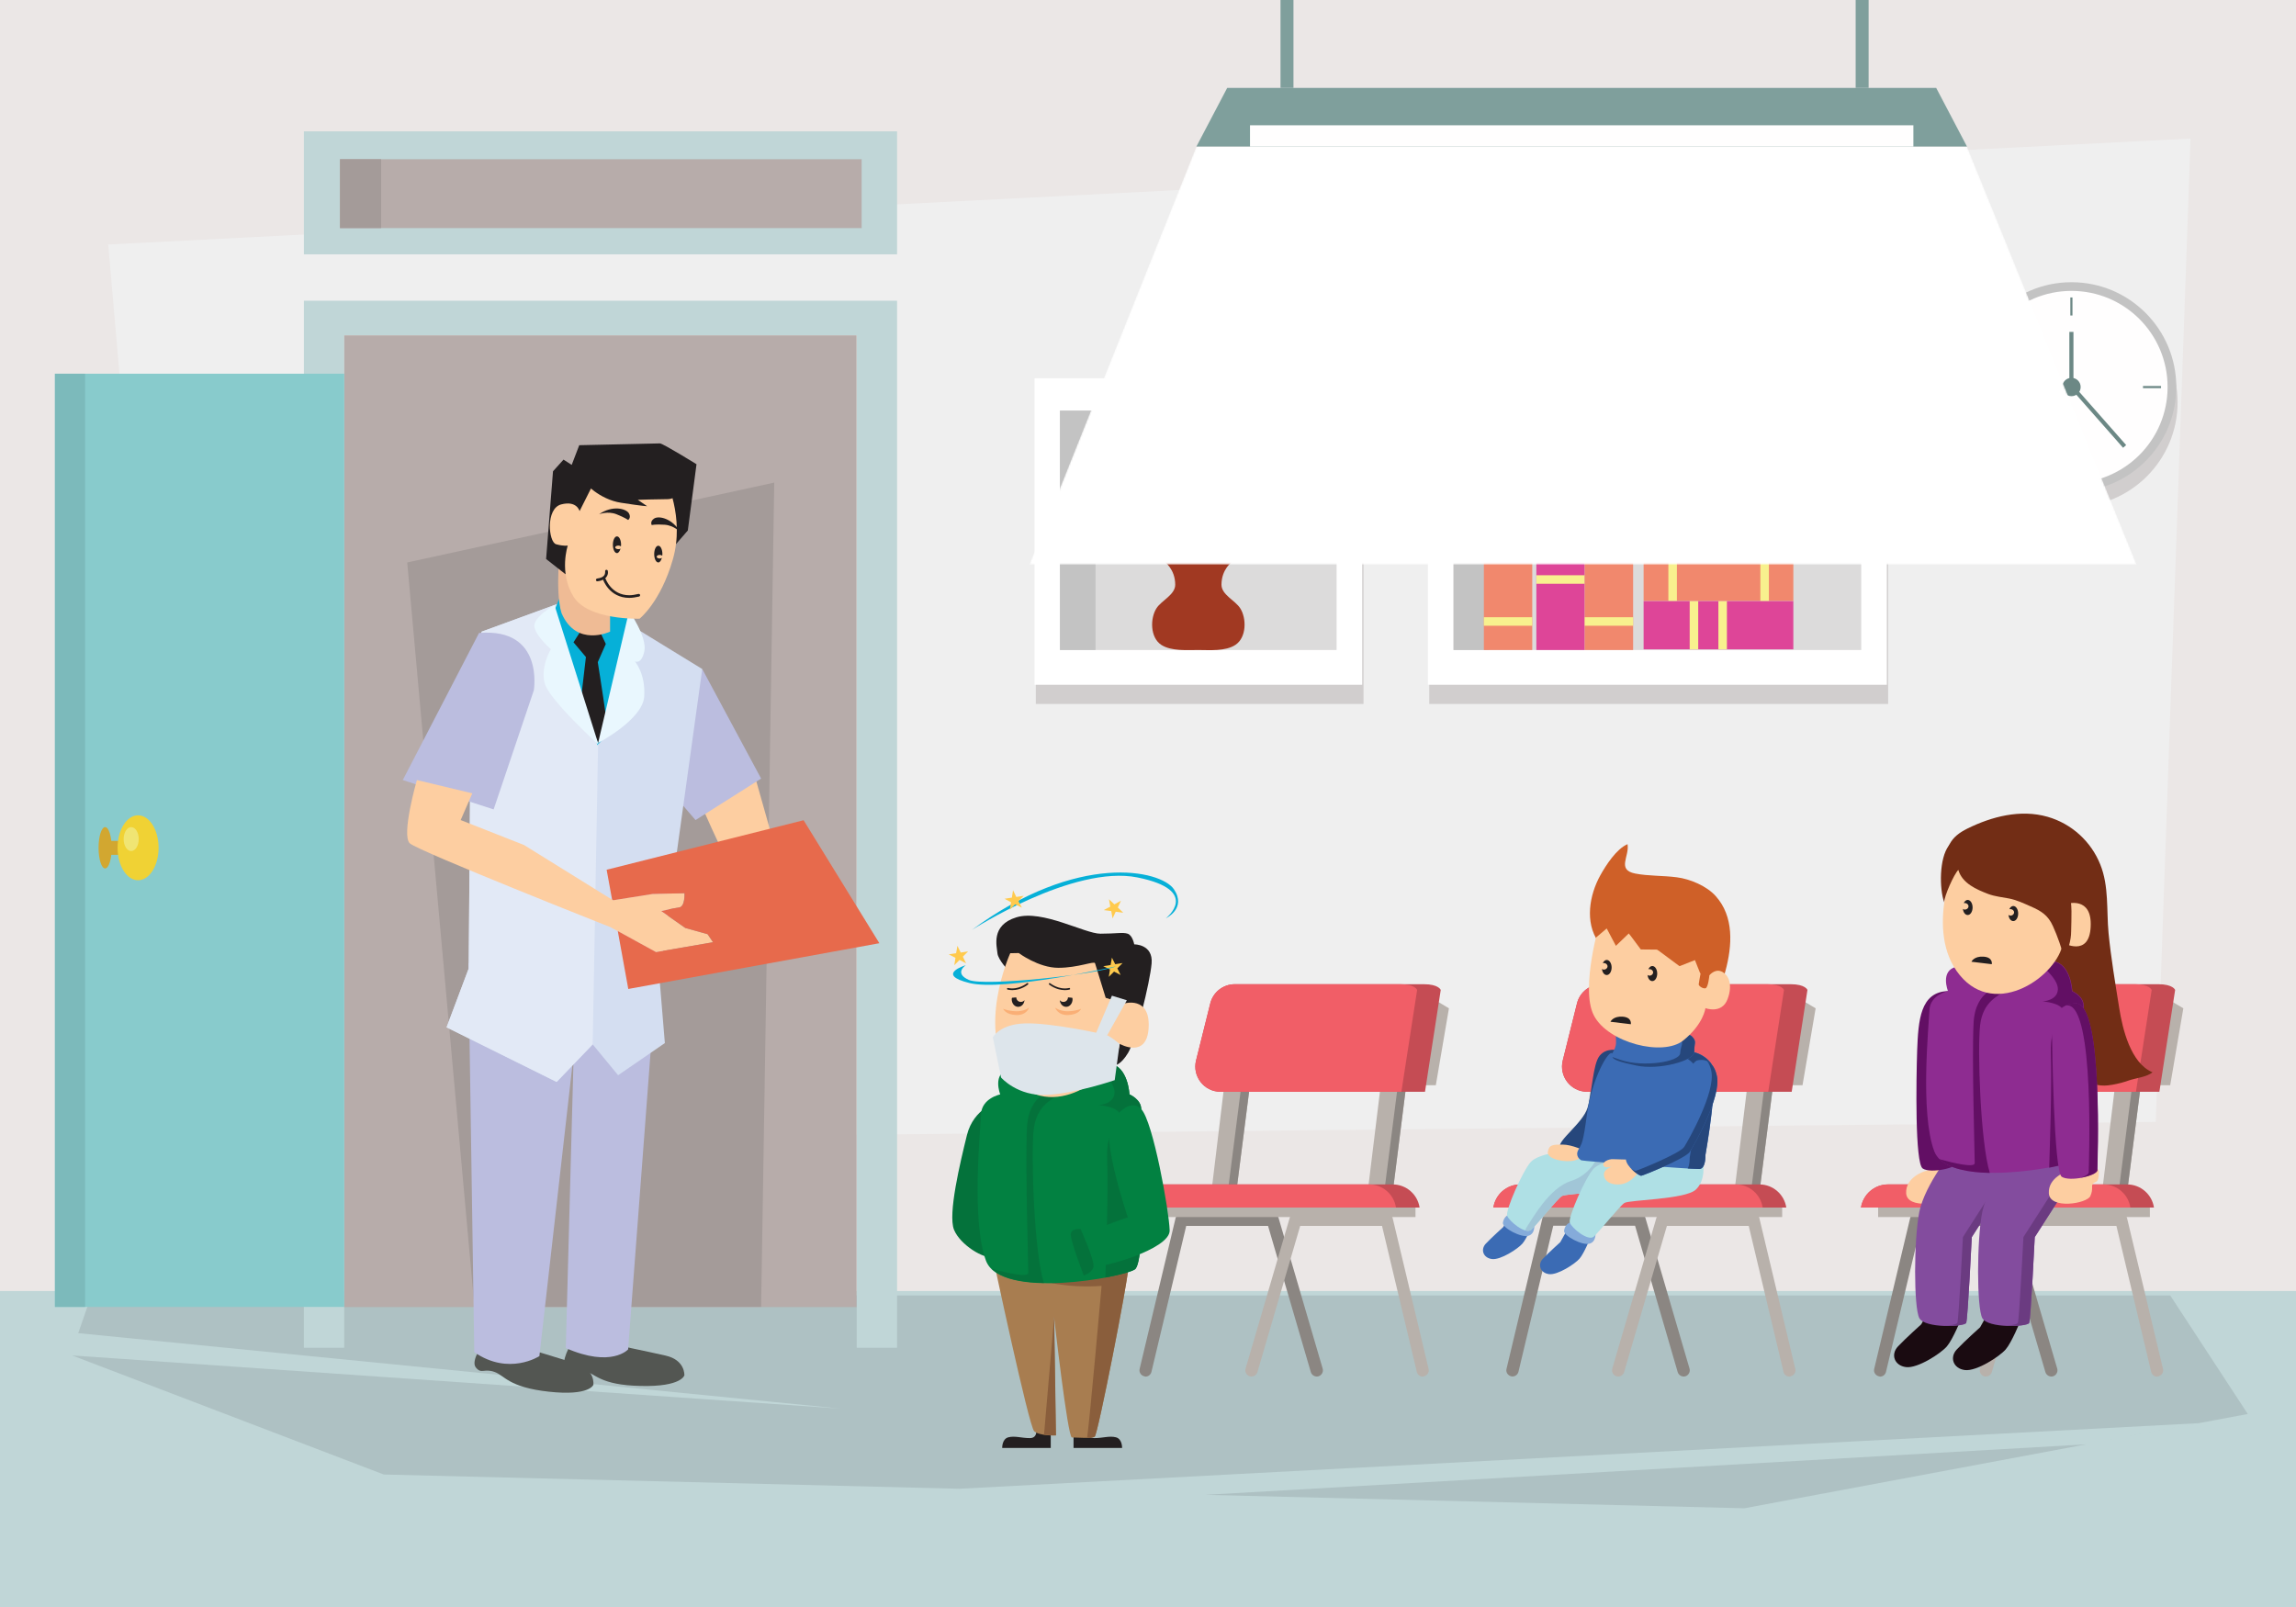 <?xml version="1.0" encoding="utf-8"?>
<!-- Generator: Adobe Illustrator 18.0.0, SVG Export Plug-In . SVG Version: 6.00 Build 0)  -->
<!DOCTYPE svg PUBLIC "-//W3C//DTD SVG 1.1//EN" "http://www.w3.org/Graphics/SVG/1.1/DTD/svg11.dtd">
<svg version="1.1" id="Layer_1" xmlns:x="http://ns.adobe.com/Extensibility/1.0/" xmlns:i="http://ns.adobe.com/AdobeIllustrator/10.0/" xmlns:graph="http://ns.adobe.com/Graphs/1.0/"
	 xmlns="http://www.w3.org/2000/svg" xmlns:xlink="http://www.w3.org/1999/xlink" xmlns:a="http://ns.adobe.com/AdobeSVGViewerExtensions/3.0/"
	 x="0px" y="0px" viewBox="0 0 1400 980" enable-background="new 0 0 1400 980" xml:space="preserve">
<g>
	<g>
		<g>
			<g>
				<rect fill="#EBE7E6" width="1400" height="980"/>
			</g>
		</g>
	</g>
	<polygon fill="#EFEFEF" points="113.5,696 66,149.1 1335.7,84.5 1314.5,684.2 	"/>
	<g>
		<rect y="787.3" fill="#C0D6D7" width="1400" height="192.7"/>
	</g>
	<g>
		<g>
			<g>
				<g>
					<polygon fill="#AEC1C3" points="1282.4,878.8 1272.1,880.8 1272.1,880.8 					"/>
				</g>
				<g>
					<polygon fill="#AEC1C3" points="1063.6,919.8 1272.1,880.8 735,911.6 					"/>
				</g>
				<g>
					<polygon fill="#AEC1C3" points="1323.3,790 55.7,790 47.7,813 512.4,859 44,826.6 234,899.2 234,899.2 585,907.9 1340.6,867.9 
						1282.4,878.8 1370.6,862.3 					"/>
				</g>
			</g>
		</g>
	</g>
	<g>
		<g>
			<g>
				<rect x="631.6" y="242.4" fill="#D1CECE" width="199.8" height="186.9"/>
			</g>
			<g>
				<rect x="871.5" y="242.4" fill="#D1CECE" width="279.8" height="186.9"/>
			</g>
			<g>
				<circle fill="#D1CECE" cx="1263.9" cy="245.3" r="63.9"/>
			</g>
		</g>
	</g>
	<g>
		<polygon fill="#C0D6D7" points="185.3,183.4 185.3,821.9 209.9,821.9 209.9,204.5 522.4,204.5 522.4,821.9 547,821.9 547,183.4 		
			"/>
		<rect x="209.9" y="204.5" fill="#B7ACAA" width="312.4" height="592.6"/>
		<g>
			<rect x="33.5" y="227.9" fill="#88CBCC" width="176.4" height="569.1"/>
			<rect x="33.5" y="227.9" fill="#7CBABB" width="18.4" height="569.1"/>
			<g>
				<ellipse fill="#D2A730" cx="64.1" cy="517" rx="4" ry="12.6"/>
				<rect x="64.1" y="512.8" fill="#D2A730" width="20.1" height="8.5"/>
				<g>
					<ellipse fill="#F0D234" cx="84.2" cy="517" rx="12.5" ry="19.8"/>
					<ellipse fill="#F0E573" cx="80" cy="511.7" rx="4.6" ry="7.3"/>
				</g>
			</g>
		</g>
		<polygon fill="#A49B99" points="289.3,797 248.3,343 472.1,294.3 464.1,797 		"/>
	</g>
	<g>
		<g>
			<g>
				<path fill="#FDCEA1" d="M460.7,474.8l20.3,71.8c0,0-9.3,12.2-16.1,13.1c-6.8,0.9-35.5-64.7-35.5-64.7S448,472.4,460.7,474.8z"/>
			</g>
			<g>
				<polygon fill="#BBBDDF" points="428.2,408 464.1,474.8 424.1,500.1 403,475.6 				"/>
			</g>
			<g>
				<path fill="#535652" d="M375.5,820.2c0,0,18.5,3.8,30.4,6.5c12,2.7,11.4,12,11.4,12s-1.6,7.1-26.6,6.5
					c-25-0.5-27.7-7.6-34.2-9.2s-7.6,2.2-11.4-1.6c-3.8-3.8,3.3-15.2,3.3-15.2L375.5,820.2z"/>
			</g>
			<g>
				<path fill="#535652" d="M321.7,822.5c0,0,18.1,5.4,29.8,9.1c11.7,3.7,10.3,12.9,10.3,12.9s-2.2,6.9-27.1,4.2
					c-24.9-2.7-27-10-33.3-12.1c-6.4-2.2-7.8,1.5-11.2-2.6c-3.5-4.1,4.6-14.9,4.6-14.9L321.7,822.5z"/>
			</g>
			<g>
				<path fill="#BBBDDF" d="M400.5,591.4L383,822.9c0,0-10.1,11.4-38-0.8l4.8-179.3L328.9,827c0,0-18.6,12.2-39.7-2.4l-3.6-237.2
					L400.5,591.4z"/>
			</g>
			<g>
				<g>
					<polygon fill="#D4DEF1" points="363,368 428.2,408 402.1,596.2 405.4,636.1 376.9,655.7 361.4,636.9 339.4,659.8 272.3,626.5 
						285.8,590.6 287.2,411.2 293.7,385.2 345.1,366.4 					"/>
				</g>
				<polygon fill="#E2E9F6" points="360.8,367.8 345.1,366.4 293.7,385.2 287.2,411.2 285.8,590.6 272.3,626.5 339.4,659.8 
					361.4,636.9 364.7,453.1 				"/>
			</g>
			<g>
				<path fill="#BBBDDF" d="M292.1,386l-46.5,89.7l55.4,17.9l24.5-72.6C325.5,421,332,382.7,292.1,386z"/>
			</g>
			<polygon fill="#06B0D8" points="337.8,372.9 343.7,358.4 373.7,358.2 384.7,378.4 368.9,449.4 364.3,454.4 			"/>
			<path fill="#231F20" d="M363.9,400l-0.2-3.8l-6.1,1.6l-3.3,28.3l1,6.1l9.4,21l1.9-3.1l2.9-13.2C367.6,423.1,363.9,400,363.9,400z
				"/>
			<path fill="#E9F7FE" d="M338.1,369l26.9,85.2c0,0-29.8-27.1-32.8-37.3c-2.9-10.2,3.7-21,3.7-21s-8.6-7.4-10-13.3
				C324.4,376.7,338.1,369,338.1,369z"/>
			<path fill="#E9F7FE" d="M364.7,453.1l18.9-80.5c0,0,11.1,15.9,9.3,24.5c-1.8,8.5-5.8,6.2-5.8,6.2s6.7,7.6,5.7,21.6
				C391.8,438.9,364.7,453.1,364.7,453.1z"/>
			<polygon fill="#231F20" points="356.8,380.5 349.7,391.7 358.8,402.5 364.5,403.8 369.4,392.7 363.5,380.3 			"/>
			<g>
				<g>
					<path fill="#EFBB95" d="M349.8,330.5l22.2,35.1v19.6c0,0-20.6,9.8-29.6-11.3c-4.3-13.6-0.5-44.2-0.5-44.2L349.8,330.5z"/>
				</g>
			</g>
			<g>
				<path fill="#231F20" d="M344.7,350.1l-11.7-9.2l4.2-53.5l6.4-7.1l5,3.2l4.6-12c0,0,47.4-1.1,49.2-1.1c1.8,0,22.3,12.7,22.3,12.7
					l-5.3,40.4L407.7,337L344.7,350.1z"/>
			</g>
			<g>
				<g>
					<path fill="#FDCEA1" d="M405.7,291.6l-34.2-3.5l-9.7,6.9l-8.4,16.7c0,0-1.6-6.6-11.2-4.1c-9.6,2.5-7.8,23-3.1,24.3
						c4.7,1.3,7.1,0.8,7.1,0.8s-5.5,16.4,3.4,31c8.9,14.7,40.4,13.6,40.4,13.6s12.7-10,20.2-35.9
						C417.8,315.4,405.7,291.6,405.7,291.6z"/>
				</g>
			</g>
			<g>
				<g>
					<path fill="#231F20" d="M389.7,363.8c0.4-0.1,0.7-0.6,0.6-1l0,0c-0.1-0.4-0.5-0.7-1-0.6l0,0c-2.1,0.5-3.9,0.8-5.6,0.8l0,0
						c-11,0-14.4-10.1-14.5-10.1l0,0c-0.1-0.4-0.6-0.7-1-0.5l0,0c-0.4,0.1-0.7,0.6-0.5,1l0,0c0,0.1,3.8,11.2,16,11.2l0,0
						C385.5,364.6,387.5,364.3,389.7,363.8L389.7,363.8z"/>
				</g>
			</g>
			<g>
				<g>
					<path fill="#231F20" d="M364.3,354.5c5.4-0.6,6.5-3.9,6.4-5.5l0,0c0-0.5-0.1-0.8-0.1-0.9l0,0h0c-0.1-0.4-0.5-0.7-1-0.6l0,0
						c-0.4,0.1-0.7,0.5-0.6,1l0,0c0,0,0,0.2,0,0.5l0,0c-0.1,1-0.2,3.2-4.9,3.8l0,0c-0.4,0.1-0.8,0.5-0.7,0.9l0,0
						C363.4,354.2,363.8,354.5,364.3,354.5L364.3,354.5C364.2,354.5,364.3,354.5,364.3,354.5L364.3,354.5z"/>
				</g>
			</g>
		</g>
		<g>
			<path fill="#FDCEA1" d="M288,483.8l-7.1,16.3l38.6,15.2l54.3,33.7l23.9-3.8l19.6-0.5c0,0,0.5,8.2-3.3,8.7
				c-3.8,0.5-10.9,2.2-10.9,2.2l14.7,10.3l13.6,3.8l3.3,4.9l-34.8,6l-27.7-15.2c0,0-116.8-46.2-122.3-51.1
				c-5.4-4.9,4.3-38.6,4.3-38.6L288,483.8z"/>
		</g>
		<g>
			<path fill="#231F20" d="M356.4,294.2c0,0,8.8,10.3,22.3,12.4c13.5,2.1,15.9,2.1,15.9,2.1l-5.7-3.9c0,0,12.4-0.4,18.1-0.4
				c5.7,0,7.8-5.3,7.8-5.3l-19.5-18.4c0,0-20.9-1.4-26.2-0.4C363.8,281.4,356.4,294.2,356.4,294.2z"/>
		</g>
		<g>
			<path fill="#231F20" d="M365.3,313.6c0,0,5.3-2.1,10.6,0c5.3,2.1,7.1,3.5,7.1,3.5s2.1-1.4,0.4-4.2
				C381.5,310.1,373.4,308,365.3,313.6z"/>
		</g>
		<g>
			<path fill="#231F20" d="M414.9,324.6c0,0-3.9-4.2-9.6-4.6c-5.7-0.4-7.9,0.2-7.9,0.2s-1.3-2.2,1.5-4
				C401.7,314.4,409.9,316,414.9,324.6z"/>
		</g>
		<g>
			<path fill="#231F20" d="M402.3,340.6c-1.1,0-1.9-0.5-1.9-1.1c0-0.6,0.9-1.1,1.9-1.1c0.6,0,1.1,0.2,1.5,0.5c0-0.3,0.1-0.6,0.1-1
				c0-2.8-1.1-5.1-2.5-5.1s-2.5,2.3-2.5,5.1c0,2.8,1.1,5.1,2.5,5.1c0.9,0,1.7-1.1,2.2-2.8C403.2,340.4,402.7,340.6,402.3,340.6z"/>
		</g>
		<g>
			<path fill="#231F20" d="M377.1,334.9c-1.1,0-2-0.5-2-1.1c0-0.6,0.9-1.1,2-1.1c0.6,0,1.1,0.2,1.5,0.5c0-0.3,0.1-0.6,0.1-1
				c0-2.8-1.1-5.1-2.5-5.1c-1.4,0-2.5,2.3-2.5,5.1c0,2.8,1.1,5.1,2.5,5.1c0.9,0,1.7-1.1,2.2-2.8
				C378.1,334.8,377.6,334.9,377.1,334.9z"/>
		</g>
		<path fill="#E76A4C" d="M490,500.2l-120.1,30.2l3.3,18.1l0.7,0.5l23.9-3.8l19.6-0.5c0,0,0.5,8.2-3.3,8.7
			c-3.8,0.5-10.9,2.2-10.9,2.2l14.7,10.3l13.6,3.8l3.3,4.9l-34.8,6l-23.3-12.8l6.4,35.3l153.1-27.9L490,500.2z"/>
	</g>
	<g>
		<polygon fill="#B8B1AB" points="858.1,656.7 849.5,724.9 834.2,724.9 842.7,655.3 		"/>
		<polygon fill="#8B8682" points="842.6,655.8 842.7,655.3 858.1,656.7 849.5,724.9 844.3,724.9 853,656.7 		"/>
		<polygon fill="#B8B1AB" points="762.8,656.7 754.1,724.9 738.9,724.9 747.3,655.3 		"/>
		<polygon fill="#8B8682" points="747.2,655.8 747.3,655.3 762.8,656.7 754.1,724.9 748.9,724.9 757.6,656.7 		"/>
		<g>
			<path fill="#8B8682" d="M697.7,839.3c-2-0.5-3.3-2.5-2.8-4.5l0,0l21.9-91.9c0.4-1.7,1.9-2.9,3.6-2.9l0,0h55.6
				c1.7,0,3.1,1.1,3.6,2.7l0,0l26.9,91.9c0.6,2-0.6,4.1-2.5,4.7l0,0c-2,0.6-4.1-0.6-4.7-2.5l0,0l-26.1-89.2h-49.9l-21.2,89
				c-0.4,1.7-1.9,2.9-3.6,2.9l0,0C698.3,839.4,698,839.4,697.7,839.3L697.7,839.3z"/>
		</g>
		<g>
			<path fill="#B8B1AB" d="M868.3,839.3c2-0.5,3.3-2.5,2.8-4.5l0,0l-21.9-91.9c-0.4-1.7-1.9-2.9-3.6-2.9l0,0h-55.6
				c-1.7,0-3.1,1.1-3.6,2.7l0,0l-26.9,91.9c-0.6,2,0.6,4.1,2.5,4.7l0,0c2,0.6,4.1-0.6,4.7-2.5l0,0l26.1-89.2h49.9l21.2,89
				c0.4,1.7,1.9,2.9,3.6,2.9l0,0C867.7,839.4,868,839.4,868.3,839.3L868.3,839.3z"/>
		</g>
		<rect x="697.4" y="733.1" fill="#B8B1AB" width="165.7" height="9.1"/>
		<path fill="#C54C54" d="M687,736.4c1.2-8,8.1-14.1,16.4-14.1h145.8c8.3,0,15.2,6.1,16.4,14.1H687z"/>
		<path fill="#F15E67" d="M703.4,722.3h131.4c8.3,0,15.2,6.1,16.4,14.1H687C688.2,728.4,695.1,722.3,703.4,722.3z"/>
		<path fill="#B8B1AB" d="M870.6,607.9c1.2-0.2,12.9,7,12.9,7l-8,46.9h-17.6L870.6,607.9z"/>
		<path fill="#C54C54" d="M738,611.8c1.7-6.8,7.9-11.6,14.9-11.6h115.3c9.1,0,10.3,3.5,10.3,3.5l-9.6,62.1H744.2
			c-10,0-17.3-9.4-14.9-19.1L738,611.8z"/>
		<path fill="#F15E67" d="M853.8,600.2c9.1,0,10.3,3.5,10.3,3.5l-9.6,62.1H744.2c-10,0-17.3-9.4-14.9-19.1l8.7-34.9
			c1.7-6.8,7.9-11.6,14.9-11.6H853.8z"/>
	</g>
	<g>
		<g>
			<polygon fill="#B8B1AB" points="1081.8,656.7 1073.1,724.9 1057.8,724.9 1066.3,655.3 			"/>
			<polygon fill="#8B8682" points="1066.2,655.8 1066.3,655.3 1081.8,656.7 1073.1,724.9 1067.9,724.9 1076.6,656.7 			"/>
			<polygon fill="#B8B1AB" points="986.4,656.7 977.7,724.9 962.5,724.9 970.9,655.3 			"/>
			<polygon fill="#8B8682" points="970.9,655.8 970.9,655.3 986.4,656.7 977.7,724.9 972.6,724.9 981.2,656.7 			"/>
			<g>
				<path fill="#8B8682" d="M921.4,839.3c-2-0.5-3.3-2.5-2.8-4.5l0,0l21.9-91.9c0.4-1.7,1.9-2.9,3.6-2.9l0,0h55.6
					c1.7,0,3.1,1.1,3.6,2.7l0,0l26.9,91.9c0.6,2-0.6,4.1-2.5,4.7l0,0c-2,0.6-4.1-0.6-4.7-2.5l0,0L997,747.5h-49.9l-21.2,89
					c-0.4,1.7-1.9,2.9-3.6,2.9l0,0C922,839.4,921.7,839.4,921.4,839.3L921.4,839.3z"/>
			</g>
			<g>
				<path fill="#B8B1AB" d="M1091.9,839.3c2-0.5,3.3-2.5,2.8-4.5l0,0l-21.9-91.9c-0.4-1.7-1.9-2.9-3.6-2.9l0,0h-55.6
					c-1.7,0-3.1,1.1-3.6,2.7l0,0l-26.9,91.9c-0.6,2,0.6,4.1,2.5,4.7l0,0c2,0.6,4.1-0.6,4.7-2.5l0,0l26.1-89.2h49.9l21.2,89
					c0.4,1.7,1.9,2.9,3.6,2.9l0,0C1091.3,839.4,1091.6,839.4,1091.9,839.3L1091.9,839.3z"/>
			</g>
			<rect x="921" y="733.1" fill="#B8B1AB" width="165.7" height="9.1"/>
			<path fill="#C54C54" d="M910.6,736.4c1.2-8,8.1-14.1,16.4-14.1h145.8c8.3,0,15.2,6.1,16.4,14.1H910.6z"/>
			<path fill="#F15E67" d="M927,722.3h131.4c8.3,0,15.2,6.1,16.4,14.1H910.6C911.8,728.4,918.7,722.3,927,722.3z"/>
			<path fill="#B8B1AB" d="M1094.2,607.9c1.2-0.2,12.9,7,12.9,7l-8,46.9h-17.6L1094.2,607.9z"/>
			<path fill="#C54C54" d="M961.6,611.8c1.7-6.8,7.9-11.6,14.9-11.6h115.3c9.1,0,10.3,3.5,10.3,3.5l-9.6,62.1H967.8
				c-10,0-17.3-9.4-14.9-19.1L961.6,611.8z"/>
			<path fill="#F15E67" d="M1077.5,600.2c9.1,0,10.3,3.5,10.3,3.5l-9.6,62.1H967.8c-10,0-17.3-9.4-14.9-19.1l8.7-34.9
				c1.7-6.8,7.9-11.6,14.9-11.6H1077.5z"/>
		</g>
		<g>
			<path fill="#3B6BB4" d="M969.8,754.7c0,0-3.9,9.7-6.7,12.9c-2.8,3.2-13.3,10.1-18.6,9.4c-5.3-0.7-7.1-5.8-3.7-9.4
				c3.5-3.7,10.6-10.1,10.6-10.1l8.1-14.5L969.8,754.7z"/>
			<path fill="#3B6BB4" d="M935,745.5c0,0-3.9,9.7-6.7,12.9c-2.8,3.2-13.3,10.1-18.6,9.4c-5.3-0.7-7.1-5.8-3.7-9.4
				c3.5-3.7,10.6-10.1,10.6-10.1l8.1-14.5L935,745.5z"/>
			<path fill="#85ABDA" d="M972.8,751.3c0,0,0.9,5.8-3.5,7.1c-4.4,1.4-15.9-4.8-15.6-7.8c0.3-3,2.6-5.1,4.1-5.1
				C959.3,745.5,972.8,751.3,972.8,751.3z"/>
			<path fill="#85ABDA" d="M935.5,746.5c0,0,0.9,5.8-3.5,7.1c-4.4,1.4-15.9-4.8-15.6-7.8c0.3-3,2.6-5.1,4.1-5.1
				C922,740.7,935.5,746.5,935.5,746.5z"/>
			<path fill="#AFE0E5" d="M1000.2,704.6c0,0,2.1,10.8-4.4,16.8c-6.4,6-40.7,6.2-43.5,8c-2.8,1.8-15.2,17.3-18.6,20.5
				c-3.5,3.2-13.6-5.3-14.7-8.5c-1.2-3.2,9.7-27.8,14.5-32.9c4.8-5.1,21.4-6.7,21.4-6.7L1000.2,704.6z"/>
			<path fill="#A1C6D7" d="M931.4,747.6c3-4.4,13.3-23.2,26.5-27.4c13.1-4.1,16.8-16.3,16.8-16.3s0.8-0.3,2.2-0.7l23.4,1.4
				c0,0,2.1,10.8-4.4,16.8c-6.4,6-40.7,6.2-43.5,8c-2.8,1.8-15.2,17.3-18.6,20.5c-0.9,0.8-2.2,0.9-3.7,0.4
				C930.2,749.6,930.6,748.7,931.4,747.6z"/>
			<path fill="#AFE0E5" d="M1038.4,708.7c0,0,2.1,10.8-4.4,16.8c-6.4,6-40.7,6.2-43.5,8.1c-2.8,1.8-15.2,17.3-18.6,20.5
				c-3.5,3.2-13.6-5.3-14.7-8.5c-1.2-3.2,9.7-27.8,14.5-32.9c4.8-5.1,21.4-6.7,21.4-6.7L1038.4,708.7z"/>
			<path fill="#26477C" d="M964.5,705.7c0,0-12-2.1-13.3-6.2c-1.4-4.1,14-14.7,16.8-23.9c2.8-9.2,3.2-26.7,7.4-31.8
				c4.1-5.1,11.3-3.5,12.4-3C988.9,641.3,964.5,705.7,964.5,705.7z"/>
			<path fill="#FDCEA1" d="M966.3,701.8c0,0-7.6-3.8-13.5-3.8c-5.9,0-8.3,0-9,4.5c-0.7,4.5,10.7,6.6,16.2,5.2
				C965.7,706.3,966.3,701.8,966.3,701.8z"/>
			<path fill="#3B6BB4" d="M1043.2,648.2c-11-13.8-32-3.7-41-6c-9-2.3-16.6-1.6-20,0c-3.5,1.6-12,18.4-14.5,37.1
				c-2.5,18.6-3.2,18-5.3,21.9c-2.1,3.9,1.1,6,1.8,6.4c0.7,0.5,68.1,5.5,72,5.3c3.9-0.2,3.7-7.8,3.7-8.5
				C1040,703.7,1048.7,656.5,1043.2,648.2z"/>
			<path fill="#26477C" d="M1030.3,706c0-0.7,8.7-47.9,3.2-56.2c-11-13.8-32-3.7-41-6c-3.9-1-7.5-1.4-10.6-1.5
				c0.1-0.1,0.2-0.1,0.2-0.1c3.5-1.6,11-2.3,20,0c9,2.3,29.9-7.8,41,6c5.5,8.3-3.2,55.5-3.2,56.2c0,0.7,0.2,8.3-3.7,8.5
				c-0.7,0-3.3-0.1-7.1-0.3C1030.4,710.2,1030.3,706.4,1030.3,706z"/>
			<path fill="#3B6BB4" d="M1021.8,632.8c0,0,6.7-3.9,9.9-0.7c3.2,3.2,1.2,4.1,1.4,9.4c0.2,5.3-21.4,11.3-35.4,8.3
				c-14-3-16.3-4.4-14-8.5c2.3-4.1,1.6-6,1.6-9.2c0-3.2,3.9,0,9.9,1.4C1001.1,634.8,1021.8,632.8,1021.8,632.8z"/>
			<path fill="#26477C" d="M988.3,646.4c13.6,4.6,35.8,1.2,36.2-4.1c0.4-5.3,2.6-6-0.3-9.5c-0.3-0.3-0.6-0.6-0.9-0.8
				c2.2-0.9,6.1-2.2,8.4,0.1c3.2,3.2,1.2,4.1,1.4,9.4c0.2,5.3-21.4,11.3-35.4,8.3c-9.5-2-13.6-3.3-14.6-5.2
				C984.6,645.1,986.3,645.7,988.3,646.4z"/>
			<path fill="#FDCEA1" d="M999.5,714c0,0-4.4,7.8-12,8.3c-7.6,0.5-10.1-4.1-9.4-6.9c0.7-2.8,5.1-4.1,5.1-4.1s-4.6,1.6-5.5-0.5
				c-0.9-2.1,3-4.1,6-3.9c3,0.2,9.4,0.2,9.4,0.2S999,708,999.5,714z"/>
			<path fill="#3B6BB4" d="M1034.5,646.8c0,0,9.7-3.5,12.4,9.4c2.8,12.9-14,42.3-16.6,46.3c-2.5,3.9-28.1,14.3-29.5,14.5
				c-1.4,0.2-9.2-5.5-9.4-10.1c-0.2-4.6,26.2-14.3,26.2-14.3S1025.9,652.3,1034.5,646.8z"/>
			<path fill="#26477C" d="M997.4,714c1.4-0.2,26.9-10.6,29.5-14.5c2.5-3.9,19.3-33.4,16.6-46.3c-0.6-2.7-1.4-4.6-2.5-6.1
				c2.4,1.1,4.7,3.6,5.9,9.1c2.8,12.9-14,42.3-16.6,46.3c-2.5,3.9-28.1,14.3-29.5,14.5c-0.8,0.1-3.8-1.8-6.2-4.3
				C995.9,713.6,997,714.1,997.4,714z"/>
			<path fill="#CF6028" d="M1037.7,616.4c0,0,9.9-7.8,14.3-23.9c4.4-16.1,5.3-33.6-5.8-46c-5.5-6.2-15.7-10.5-23.8-11.5
				c-8.3-1.1-17.3-0.7-25.4-2.3c-11.3-2.3-3.3-10.5-4.6-17.9c-6.8,2.9-13.2,12.9-16.6,19c-6.6,11.9-9.6,28.6-1.2,40.6
				C975.1,575,1037.7,616.4,1037.7,616.4z"/>
			<path fill="#FDCEA1" d="M976,560.6c0,0-12.8,42.1-4.1,58.7c8.6,16.6,42.1,25.2,54.5,15.2c12.4-10,13.5-19.7,13.5-19.7
				s10,3.8,13.5-5.5c3.5-9.3,0.3-15.2-3.8-16.9c-4.1-1.7-7.3,2.4-7.3,2.4s-0.7,7.6-2.4,7.9c-1.7,0.3-4.1-1.4-4.1-2.4
				c0-1,2.8-15.5,2.8-15.5s-42.8-3.4-48.3-20.7C990.2,564.1,978.8,564.4,976,560.6z"/>
			<path fill="#231F20" d="M994.4,624.6l-12.4-1.5c0,0,1.5-3.5,7.4-3.1C995.3,620.4,994.4,624.6,994.4,624.6z"/>
			<path fill="#231F20" d="M978,591.3c1.2,0,2.2-0.9,2.2-2c0-1.1-1-2-2.2-2c-0.3,0-0.5,0-0.7,0.1c0.5-1.2,1.4-2,2.4-2
				c1.7,0,3,2.1,3,4.6c0,2.5-1.3,4.6-3,4.6c-1.5,0-2.7-1.6-2.9-3.8C977.1,591.2,977.5,591.3,978,591.3z"/>
			<path fill="#231F20" d="M1005.8,595c1.2,0,2.2-0.9,2.2-2c0-1.1-1-2-2.2-2c-0.3,0-0.5,0-0.7,0.1c0.5-1.2,1.4-2,2.4-2
				c1.7,0,3,2.1,3,4.6c0,2.5-1.3,4.6-3,4.6c-1.5,0-2.7-1.6-2.9-3.8C1004.9,594.9,1005.4,595,1005.8,595z"/>
			<path fill="#CF6028" d="M973.1,571.8l6.6-5.6l5.6,10.6l7.9-7.6l7.3,9.8l10,0.1l13.6,10.1l9.4-3.7l3.3,8.3l10.4-20.8
				c0,0-15.2-12.8-22.3-12.4c-7.2,0.4-51.8-7.6-51.8-7.6V571.8z"/>
		</g>
	</g>
	<g>
		<g>
			<rect x="630.8" y="230.7" fill="#FFFFFF" width="199.8" height="186.9"/>
			<rect x="646.3" y="250.4" fill="#DCDBDB" width="168.7" height="146"/>
			<rect x="646.3" y="250.4" fill="#C3C3C3" width="21.7" height="146"/>
		</g>
		<g>
			<rect x="870.7" y="230.7" fill="#FFFFFF" width="279.8" height="186.9"/>
			<rect x="886.3" y="250.4" fill="#DCDBDB" width="248.6" height="146"/>
			<rect x="886.3" y="250.4" fill="#C3C3C3" width="21.7" height="146"/>
		</g>
		<g>
			<path fill="#A13922" d="M756.2,370.9c-3-4.7-11.4-8.2-11.4-14.3c0-9.6,6.6-14.1,6.6-14.1h-20.7H710c0,0,6.6,4.5,6.6,14.1
				c0,6.1-8.4,9.6-11.4,14.3c-4,6.2-3.9,17.8,2.8,22.3c6.1,4,15.8,3.2,22.7,3.2c6.9,0,16.6,0.9,22.7-3.2
				C760.1,388.7,760.2,377.1,756.2,370.9z"/>
			<path fill="#6DA546" d="M719.6,342.5c0,0,1.1-24.5-6.8-36.3c0,0,15.8,11.4,16.7,36.3H719.6z"/>
			<path fill="#6DA546" d="M727,342.5c0,0,1.1-43.9-6.8-64.9c0,0,15.8,20.5,16.7,64.9H727z"/>
			<path fill="#6DA546" d="M743.8,342.5c0,0-1.1-21.5,6.8-31.8c0,0-15.8,10-16.7,31.8H743.8z"/>
		</g>
		<g>
			<rect x="936.8" y="305.1" fill="#DE4598" width="29.5" height="91.3"/>
			<rect x="936.8" y="333.3" fill="#F8F18E" width="29.5" height="5.2"/>
			<rect x="936.8" y="350.8" fill="#F8F18E" width="29.5" height="5.2"/>
		</g>
		<g>
			<rect x="966.3" y="305.1" fill="#F1886D" width="29.5" height="91.3"/>
			<rect x="966.3" y="320.2" fill="#F8F18E" width="29.5" height="5.2"/>
			<rect x="966.3" y="376.4" fill="#F8F18E" width="29.5" height="5.2"/>
		</g>
		<g>
			<rect x="904.8" y="305.1" fill="#F1886D" width="29.5" height="91.3"/>
			<rect x="904.8" y="320.2" fill="#F8F18E" width="29.5" height="5.2"/>
			<rect x="904.8" y="376.4" fill="#F8F18E" width="29.5" height="5.2"/>
		</g>
		<g>
			<rect x="1002.2" y="366.5" fill="#DE4598" width="91.3" height="29.5"/>
			<rect x="1030.3" y="366.5" fill="#F8F18E" width="5.2" height="29.5"/>
			<rect x="1047.8" y="366.5" fill="#F8F18E" width="5.2" height="29.5"/>
		</g>
		<g>
			<rect x="1002.2" y="336.9" fill="#F1886D" width="91.3" height="29.5"/>
			<rect x="1017.3" y="336.9" fill="#F8F18E" width="5.2" height="29.5"/>
			<rect x="1073.4" y="336.9" fill="#F8F18E" width="5.2" height="29.5"/>
		</g>
	</g>
	<g>
		<circle fill="#C3C3C3" cx="1263.1" cy="236" r="63.9"/>
		<g>
			<g>
				<g>
					<circle fill="#FFFEFE" cx="1263.1" cy="236" r="58.6"/>
				</g>
			</g>
		</g>
		<circle fill="#6C8885" cx="1263.1" cy="236" r="5.6"/>
		<rect x="1261.8" y="202.4" fill="#6C8885" width="2.5" height="33.7"/>
		
			<rect x="1277.9" y="230" transform="matrix(-0.75 0.661 -0.661 -0.75 2406.894 -400.772)" fill="#6C8885" width="2.5" height="48.7"/>
		<rect x="1262.4" y="181.4" fill="#6C8885" width="1.3" height="11"/>
		<rect x="1306.7" y="235.4" fill="#6C8885" width="11" height="1.3"/>
		<rect x="1262.4" y="279.7" fill="#6C8885" width="1.3" height="11"/>
		<rect x="1208.4" y="235.4" fill="#6C8885" width="11" height="1.3"/>
	</g>
	<g>
		<g>
			<rect x="780.8" fill="#7F9F9C" width="7.9" height="53.6"/>
			<rect x="1131.5" fill="#7F9F9C" width="7.9" height="53.6"/>
			<polygon fill="#7F9F9C" points="1180.6,53.6 964.4,53.6 748.3,53.6 729.5,89.4 964.4,89.4 1199.4,89.4 			"/>
			<rect x="762.2" y="76.4" fill="#FFFEFE" width="404.5" height="13"/>
		</g>
		<defs>
			<filter id="Adobe_OpacityMaskFilter" filterUnits="userSpaceOnUse" x="627.7" y="89.4" width="675.1" height="254.9">
				<feColorMatrix  type="matrix" values="1 0 0 0 0  0 1 0 0 0  0 0 1 0 0  0 0 0 1 0"/>
			</filter>
		</defs>
		<mask maskUnits="userSpaceOnUse" x="627.7" y="89.4" width="675.1" height="254.9" id="SVGID_1_">
			<g filter="url(#Adobe_OpacityMaskFilter)">
				<linearGradient id="SVGID_2_" gradientUnits="userSpaceOnUse" x1="965.218" y1="-264.372" x2="965.218" y2="276.134">
					<stop  offset="0" style="stop-color:#FFFFFF"/>
					<stop  offset="1" style="stop-color:#000000"/>
					<a:midPointStop  offset="0" style="stop-color:#FFFFFF"/>
					<a:midPointStop  offset="0.5" style="stop-color:#FFFFFF"/>
					<a:midPointStop  offset="1" style="stop-color:#000000"/>
				</linearGradient>
				<polygon fill="url(#SVGID_2_)" points="1199.4,89.4 729.5,89.4 627.7,344.3 1302.8,344.3 				"/>
			</g>
		</mask>
		<polygon mask="url(#SVGID_1_)" fill="#FFFFFF"  a:adobe-blending-mode="overlay" points="1199.4,89.4 729.5,89.4 627.7,344.3 
			1302.8,344.3 		"/>
	</g>
	<g>
		<g>
			<polygon fill="#B8B1AB" points="1306,656.7 1297.3,724.9 1282,724.9 1290.5,655.3 			"/>
			<polygon fill="#8B8682" points="1290.4,655.8 1290.5,655.3 1306,656.7 1297.3,724.9 1292.1,724.9 1300.8,656.7 			"/>
			<polygon fill="#B8B1AB" points="1210.6,656.7 1201.9,724.9 1186.7,724.9 1195.1,655.3 			"/>
			<polygon fill="#8B8682" points="1195.1,655.8 1195.1,655.3 1210.6,656.7 1201.9,724.9 1196.8,724.9 1205.4,656.7 			"/>
			<g>
				<path fill="#8B8682" d="M1145.6,839.3c-2-0.5-3.3-2.5-2.8-4.5l0,0l21.9-91.9c0.4-1.7,1.9-2.9,3.6-2.9l0,0h55.6
					c1.7,0,3.1,1.1,3.6,2.7l0,0l26.9,91.9c0.6,2-0.6,4.1-2.5,4.7l0,0c-2,0.6-4.1-0.6-4.7-2.5l0,0l-26.1-89.2h-49.9l-21.2,89
					c-0.4,1.7-1.9,2.9-3.6,2.9l0,0C1146.1,839.4,1145.9,839.4,1145.6,839.3L1145.6,839.3z"/>
			</g>
			<g>
				<path fill="#B8B1AB" d="M1316.1,839.3c2-0.5,3.3-2.5,2.8-4.5l0,0l-21.9-91.9c-0.4-1.7-1.9-2.9-3.6-2.9l0,0h-55.6
					c-1.7,0-3.1,1.1-3.6,2.7l0,0l-26.9,91.9c-0.6,2,0.6,4.1,2.5,4.7l0,0c2,0.6,4.1-0.6,4.7-2.5l0,0l26.1-89.2h49.9l21.2,89
					c0.4,1.7,1.9,2.9,3.6,2.9l0,0C1315.5,839.4,1315.8,839.4,1316.1,839.3L1316.1,839.3z"/>
			</g>
			<rect x="1145.2" y="733.1" fill="#B8B1AB" width="165.7" height="9.1"/>
			<path fill="#C54C54" d="M1134.8,736.4c1.2-8,8.1-14.1,16.4-14.1H1297c8.3,0,15.2,6.1,16.4,14.1H1134.8z"/>
			<path fill="#F15E67" d="M1151.2,722.3h131.4c8.3,0,15.2,6.1,16.4,14.1h-164.3C1136,728.4,1142.9,722.3,1151.2,722.3z"/>
			<path fill="#B8B1AB" d="M1318.4,607.9c1.2-0.2,12.9,7,12.9,7l-8,46.9h-17.6L1318.4,607.9z"/>
			<path fill="#C54C54" d="M1185.8,611.8c1.7-6.8,7.9-11.6,14.9-11.6H1316c9.1,0,10.3,3.5,10.3,3.5l-9.6,62.1H1192
				c-10,0-17.3-9.4-14.9-19.1L1185.8,611.8z"/>
			<path fill="#F15E67" d="M1301.7,600.2c9.1,0,10.3,3.5,10.3,3.5l-9.6,62.1H1192c-10,0-17.3-9.4-14.9-19.1l8.7-34.9
				c1.7-6.8,7.9-11.6,14.9-11.6H1301.7z"/>
		</g>
		<g>
			<path fill="#722D15" d="M1296.3,659.5c0.6-0.2,1.1-0.4,1.7-0.6c4.1-1.4,11.4-2.2,14.5-5c-13.3-5.5-18.3-26.5-20.3-39.2
				c-2.4-15.2-5-30.4-6.5-45.7c-1.3-13.9,0.3-28.5-5-41.7c-5.6-14.1-17.5-25-32.2-29.2c-16.5-4.7-33.9-0.2-48.9,7.2
				c-9.9,4.9-14.9,11.5-13,28.4l2-7.8c2.3-9,21.2,1.9,24,3.6c11.9,7.2,19.3,19.1,23.5,32.1c2,6.3,2.7,12.7,5.4,18.9
				c3.1,7.1,5.9,14.4,9,21.5c5.8,13.2,8,27.5,13.1,41c1.6,4.3,4.4,8.5,6.5,12.6c2.8,5.5,9.5,6.9,15.2,6.3
				C1288.9,661.5,1292.8,660.6,1296.3,659.5z"/>
			<path fill="#1A0B11" d="M1231.9,805.7c0,0-5.2,12.9-8.9,17.2c-3.7,4.3-17.8,13.5-24.9,12.6c-7.1-0.9-9.5-7.7-4.9-12.6
				c4.6-4.9,14.2-13.5,14.2-13.5l10.8-19.4L1231.9,805.7z"/>
			<path fill="#1A0B11" d="M1196,803.9c0,0-5.2,12.9-8.9,17.2c-3.7,4.3-17.8,13.5-24.9,12.6c-7.1-0.9-9.5-7.7-4.9-12.6
				c4.6-4.9,14.2-13.5,14.2-13.5l10.8-19.4L1196,803.9z"/>
			<path fill="#FDCEA1" d="M1173.5,714.3c0,0-11.8,3.6-11.2,13.5c0.7,9.9,23.3,6.2,25.3,1.6c2-4.6,0.3-5.9,1.6-7.6
				c1.3-1.6,3.6,0.3,3.6-6.9C1192.8,707.7,1173.5,714.3,1173.5,714.3z"/>
			<path fill="#834C9E" d="M1191.5,700.7c0,0-17.7,21.2-21.2,38.4c-3.4,17.2-3.4,58.2,0,64.7c3.4,6.4,27.6,5.4,28.6,3
				c1-2.5,3.4-52.3,3.4-52.3s29.6-45.8,29.6-47.3C1231.9,705.6,1191.5,700.7,1191.5,700.7z"/>
			<path fill="#6B3B81" d="M1191.5,700.7c0,0-0.2,0.2-0.5,0.6c10.8,1.4,35.5,4.6,35.5,5.8c0,1.5-29.6,47.3-29.6,47.3
				s-2.5,49.9-3.4,52.3c-0.4,0.9-3.9,1.6-8.4,1.8c6.7,0.3,13.3-0.6,13.8-1.8c1-2.5,3.4-52.3,3.4-52.3s29.6-45.8,29.6-47.3
				C1231.9,705.6,1191.5,700.7,1191.5,700.7z"/>
			<path fill="#834C9E" d="M1229.9,700.7c0,0-17.7,21.2-21.2,38.4c-3.4,17.2-3.4,58.2,0,64.7c3.4,6.4,27.6,5.4,28.6,3
				c1-2.5,3.4-52.3,3.4-52.3s29.6-45.8,29.6-47.3C1270.3,705.6,1229.9,700.7,1229.9,700.7z"/>
			<path fill="#6B3B81" d="M1229.9,700.7c0,0-0.2,0.3-0.6,0.8c11.3,1.5,34.1,4.5,34.1,5.6c0,1.5-29.6,47.3-29.6,47.3
				s-2.5,49.9-3.4,52.3c-0.3,0.9-3.5,1.5-7.7,1.8c7,0.4,14.1-0.5,14.6-1.8c1-2.5,3.4-52.3,3.4-52.3s29.6-45.8,29.6-47.3
				C1270.3,705.6,1229.9,700.7,1229.9,700.7z"/>
			<path fill="#FDCEA1" d="M1260.5,714.3c0,0-11.8,3.6-11.2,13.5c0.7,9.9,23.3,6.2,25.3,1.6c2-4.6,0.3-5.9,1.6-7.6
				c1.3-1.6,3.6,0.3,3.6-6.9C1279.8,707.7,1260.5,714.3,1260.5,714.3z"/>
			<g>
				<path fill="#620F64" d="M1169,640.6c0.7-18.2,1.8-35.8,18.9-36.2c17.1-0.3,6.2,101,6.2,104.3c0,3.3-16.7,7.2-21.7,3.9
					C1167.6,709.4,1168.4,658.8,1169,640.6z"/>
			</g>
			<path fill="#8E2C91" d="M1263.6,604.4c0,0-0.7-16.7-11.6-18.2c-10.9-1.5-48.3,1.1-58.8,3.3c-10.5,2.2-5.4,14.9-5.4,14.9
				s-10.9,2.2-11.3,11.6c-0.4,9.4-5.8,62.8,2.9,86c8.7,23.2,80.6,9.8,87.5,5.1c6.9-4.7,3.6-88.2,3.6-94
				C1270.5,607.4,1263.6,604.4,1263.6,604.4z"/>
			<path fill="#620F64" d="M1266.9,707.2c-1.9,1.3-8.5,3.2-17.4,4.9c0.4-12.8,1.7-49.7,1-69.5c-0.7-20.7,8.7-21.1,7.6-26.1
				c-1.1-5.1-12.7-5.8-12.7-5.8s9.1-0.4,9.4-7.3c0.4-6.9-12-16.3-12-16.3c-0.2-0.4-0.3-0.8-0.5-1.2c4,0,7.3,0.1,9.5,0.4
				c10.9,1.5,11.6,18.2,11.6,18.2s6.9,2.9,6.9,8.7C1270.5,619,1273.8,702.5,1266.9,707.2z M1219.7,601.9c0,0,0.7,1.8,0.4,3.6
				c-0.4,1.8-10.9,4.4-12.7,19.6c-1.7,14.2,0.1,71.3,5.9,90.2c-12.9-0.3-24.7-2.5-30.7-8.4c9,2.5,21.5,5.4,21.5,2.4
				c0-4.7-1.8-64.3-0.7-85.3C1204.4,603,1219.7,601.9,1219.7,601.9z"/>
			<path fill="#FDCEA1" d="M1193.5,521.6c0,0-20.8,46,1.5,73.1c22.3,27.1,60,0,62.9-19.8c0,0,16,9.2,16.9-9.7
				c1-18.9-14.5-14-14.5-14l-10.7-3.4c0,0-5.8-18.9-6.3-20.3c-0.5-1.5-9.9,2.7-21.5,2.7c-11.6,0-23.2-8.7-23.2-8.7L1193.5,521.6z"/>
			<g>
				<path fill="#8E2C91" d="M1251.3,634.2c0,0-2.6-22,14.4-22.3c17.1-0.3,13.1,98.5,13.1,101.8c0,3.3-16.7,7.2-21.7,3.9
					C1252.3,714.3,1251.3,634.2,1251.3,634.2z"/>
				<path fill="#620F64" d="M1265.7,611.8c-2.5,0-4.5,0.6-6.2,1.4c0.3,0,0.6-0.1,1-0.1c17.1-0.3,13.1,98.5,13.1,101.8
					c0,1.1-2,2.4-4.9,3.3c5.3-0.9,10.2-2.9,10.2-4.6C1278.9,710.3,1282.8,611.5,1265.7,611.8z"/>
			</g>
			<path fill="#231F20" d="M1214.5,588l-12.4-1.5c0,0,1.5-3.5,7.4-3.1C1215.4,583.8,1214.5,588,1214.5,588z"/>
			<path fill="#231F20" d="M1198.1,554.7c1.2,0,2.2-0.9,2.2-2c0-1.1-1-2-2.2-2c-0.3,0-0.5,0-0.7,0.1c0.5-1.2,1.4-2,2.4-2
				c1.7,0,3,2.1,3,4.6c0,2.5-1.3,4.6-3,4.6c-1.5,0-2.7-1.6-2.9-3.8C1197.2,554.6,1197.6,554.7,1198.1,554.7z"/>
			<path fill="#231F20" d="M1225.9,558.4c1.2,0,2.2-0.9,2.2-2c0-1.1-1-2-2.2-2c-0.3,0-0.5,0-0.7,0.1c0.5-1.2,1.4-2,2.4-2
				c1.7,0,3,2.1,3,4.6c0,2.5-1.3,4.6-3,4.6c-1.5,0-2.7-1.6-2.9-3.8C1225.1,558.3,1225.5,558.4,1225.9,558.4z"/>
			<path fill="#722D15" d="M1261.5,543.5c-4.6-16-16.2-25.3-32.1-28.9c-11.4-2.6-32.6-9.9-41.1,1.1c-5.9,7.7-5.8,26.3-2.8,34.6
				c-0.1-3.7,6-17.3,8.6-19.8c2.4,8.2,11,11.9,18.3,14.7c4.1,1.5,8.3,1.9,12.5,2.7c4.7,0.9,8.9,2.9,13.2,4.8
				c6.5,2.8,10.7,5.4,13.7,12.1c2.9,6.4,5.2,13.2,7,19.9c2.1-5.5,4.1-10.8,4.1-16.8C1263,559.8,1263.8,551.4,1261.5,543.5z"/>
		</g>
	</g>
	<g>
		<rect x="185.3" y="80.1" fill="#C0D6D7" width="361.7" height="75"/>
		<rect x="207.3" y="97.1" fill="#B7ACAA" width="318.1" height="42"/>
		<rect x="207.3" y="97.1" fill="#A49B99" width="25.1" height="42"/>
	</g>
	<g>
		<path fill="#04723B" d="M608.4,671.9c0,0-14.7,3.8-18.8,20.3c-4.1,16.6-11.7,48.2-7.9,57.7c3.8,9.4,18.5,18.1,23.7,16.6
			c5.3-1.5,6-17,6-18.5C611.5,746.5,608.4,671.9,608.4,671.9z"/>
		<path fill="#231F20" d="M631.8,870.5c0,0,1.5,6.5-3.8,6.5c-5.3,0-9-1.5-13.1-0.5c-4,1-3.8,6.5-3.8,6.5h29.6v-10L631.8,870.5z"/>
		<path fill="#231F20" d="M663.5,870.5c0,0-1.5,6.5,3.8,6.5c5.3,0,9-1.5,13.1-0.5c4,1,3.8,6.5,3.8,6.5h-29.6v-10L663.5,870.5z"/>
		<path fill="#A87D50" d="M605.4,766.5c0,0,21.9,103.2,25.2,106.3c3.4,3,13.2,2.6,13.2,2.6l-1.1-72.3c0,0,8.3,73.5,10.9,73.5
			c2.6,0,12.1,0.8,13.9-0.4c1.9-1.1,20.3-95.3,20.3-101.7C688,768,605.4,766.5,605.4,766.5z"/>
		<path fill="#8A5E3C" d="M623.2,767l-14.4,3.3c0,0,23,16.6,62.9,13.9c0,0-7,79.5-8.8,92.5c1.8,0.1,3.5,0.1,4.6-0.6
			c1.9-1.1,20.3-95.3,20.3-101.7C688,769.9,647.5,767.8,623.2,767z M636.6,874.9c3.6,0.6,7.3,0.4,7.3,0.4l-1.1-72.3L636.6,874.9z"/>
		<path fill="#028141" d="M688.7,667.4c0,0-0.8-17.3-12.1-18.8c-11.3-1.5-50.1,1.1-61,3.4c-10.9,2.3-5.7,15.4-5.7,15.4
			s-11.3,2.3-11.7,12.1c-0.4,9.8-6,65.2,3,89.3c9,24.1,83.6,10.2,90.8,5.3c7.2-4.9,3.8-91.6,3.8-97.6
			C695.9,670.4,688.7,667.4,688.7,667.4z"/>
		<path fill="#04723B" d="M695.9,676.4c0-6-7.2-9-7.2-9s-0.8-17.3-12.1-18.8c-2.3-0.3-5.8-0.4-9.9-0.4c0.2,0.4,0.3,0.8,0.5,1.2
			c0,0,12.8,9.8,12.4,17c-0.4,7.2-9.8,7.5-9.8,7.5s12.1,0.8,13.2,6c1.1,5.3-8.7,5.7-7.9,27.1c0.7,20.5-0.6,58.8-1.1,72.1
			c9.2-1.7,16.1-3.7,18-5C699.3,769.1,695.9,682.4,695.9,676.4z M626.2,687.7c-1.1,21.9,0.8,83.6,0.8,88.5c0,3.1-13,0.1-22.3-2.5
			c6.2,6.1,18.4,8.4,31.8,8.7c-6.1-19.6-7.9-78.8-6.2-93.6c1.9-15.8,12.8-18.5,13.2-20.3c0.4-1.9-0.4-3.8-0.4-3.8
			S627.3,665.9,626.2,687.7z"/>
		<path fill="#06B0D8" d="M592.6,567.1c0,0,61.8-39.9,101-32c39.2,7.9,17.3,24.9,17.3,24.9s12.8-6,4.9-17.7
			C707.9,530.6,657.4,519.3,592.6,567.1z"/>
		<path fill="#231F20" d="M615.5,592.6c0,0-7-7.3-7.3-11.3c-0.3-4-4.3-17.1,11.6-21.9c15.8-4.8,41.7,10,51.2,10c9.5,0,13.6-1,16.6,0
			c3,1,4,6.5,4,6.5s11.6-0.2,10.6,11.6c-1,11.8-9.8,47-14.3,54.5c-4.5,7.5-8,7.8-9,7.8C677.8,649.9,615.5,592.6,615.5,592.6z"/>
		<path fill="#FDCEA1" d="M616,581.3c0,0-21.6,47.7,1.5,75.9c23.1,28.1,62.3,0,65.3-20.6c0,0,16.6,9.5,17.6-10
			c1-19.6-15.1-14.6-15.1-14.6l-11.1-3.5c0,0-6-19.6-6.5-21.1c-0.5-1.5-10.3,2.8-22.4,2.8c-12.1,0-24.1-9-24.1-9L616,581.3z"/>
		<path fill="#DDE5EB" d="M605.4,632.6c0,0,4-8,19.6-8.5c15.6-0.5,48.7,6.5,50.7,7.5c2,1,7,5,7,5l-3,22.1c0,0-23.1,8-41.2,9
			c-18.1,1-28.1-10.6-28.1-10.6L605.4,632.6z"/>
		<polygon fill="#DDE5EB" points="667.2,632.6 678,607.2 687.1,610 673.3,634.6 		"/>
		<g>
			<path fill="#231F20" d="M650,604.7c-0.8,0-1.6,0.3-2.2,0.8c0.2,0,0.4-0.1,0.6-0.1c1.5,0,2.8,1.2,2.8,2.8s-1.2,2.8-2.8,2.8
				c-0.9,0-1.7-0.4-2.2-1.1c0.2,2.3,1.8,4.1,3.9,4.1c2.2,0,3.9-2.1,3.9-4.6C653.9,606.8,652.2,604.7,650,604.7z"/>
			<path fill="#FAAF76" d="M643.4,614.5c0,0,1.5,4.8,8,4.5c6.5-0.3,7.8-3.8,7.8-3.8S649.9,619,643.4,614.5z"/>
			<path fill="#FDCEA1" d="M645.1,608.7c0,0,7.8-1.5,13.1,1c0,0-2.5-6.3-8-6.3C644.6,603.4,645.1,608.7,645.1,608.7z"/>
		</g>
		<g>
			<path fill="#231F20" d="M620.9,604.7c0.8,0,1.6,0.3,2.2,0.8c-0.2,0-0.4-0.1-0.6-0.1c-1.5,0-2.8,1.2-2.8,2.8s1.2,2.8,2.8,2.8
				c0.9,0,1.7-0.4,2.2-1.1c-0.2,2.3-1.8,4.1-3.9,4.1c-2.2,0-3.9-2.1-3.9-4.6C617,606.8,618.7,604.7,620.9,604.7z"/>
			<path fill="#FAAF76" d="M627.5,614.5c0,0-1.5,4.8-8,4.5c-6.5-0.3-7.8-3.8-7.8-3.8S621,619,627.5,614.5z"/>
			<path fill="#FDCEA1" d="M625.8,608.7c0,0-7.8-1.5-13.1,1c0,0,2.5-6.3,8-6.3C626.3,603.4,625.8,608.7,625.8,608.7z"/>
		</g>
		<path fill="#231F20" d="M617.3,603.8c-0.9,0-1.9-0.1-2.9-0.3c-0.3-0.1-0.4-0.3-0.4-0.6c0.1-0.3,0.3-0.4,0.6-0.4
			c6.4,1.4,11.6-2.9,11.6-2.9c0.2-0.2,0.5-0.2,0.7,0.1c0.2,0.2,0.2,0.5-0.1,0.7C626.7,600.5,622.8,603.8,617.3,603.8z"/>
		<path fill="#231F20" d="M649.3,603.8c-5.5,0-9.4-3.3-9.6-3.4c-0.2-0.2-0.2-0.5-0.1-0.7c0.2-0.2,0.5-0.2,0.7-0.1
			c0.1,0,5.2,4.3,11.6,2.9c0.3-0.1,0.5,0.1,0.6,0.4s-0.1,0.5-0.4,0.6C651.2,603.7,650.3,603.8,649.3,603.8z"/>
		<path fill="#028141" d="M679.7,681.7c0,0,9-12.8,16.2-5.3c7.2,7.5,17,62.2,17.3,73.9c0.4,11.7-42.6,23.4-46.3,21.9
			c-3.8-1.5-3.8-12.1-4.1-17c-0.4-4.9,24.9-12.8,24.9-12.8S668.4,685.8,679.7,681.7z"/>
		<path fill="#04723B" d="M658.9,749.5c0,0,8.3,18.5,7.9,22.6c-0.4,4.1-6,5.7-6,5.7s-7.9-20.7-7.9-24.9
			C652.9,748.8,658.9,749.5,658.9,749.5z"/>
		<polygon fill="#FFCA4D" points="676.2,548.4 679.5,551.5 683.5,549.3 681.6,553.4 684.9,556.6 680.3,556 678.4,560.1 677.6,555.6 
			673,555 677,552.9 		"/>
		<polygon fill="#FFCA4D" points="583.8,576.8 585.8,580.9 590.3,580.2 587.1,583.4 589.1,587.5 585.1,585.4 581.9,588.6 
			582.6,584.1 578.5,582 583,581.3 		"/>
		<polygon fill="#FFCA4D" points="617.7,542.9 619.7,547 624.2,546.3 621,549.5 623.1,553.5 619,551.5 615.8,554.7 616.5,550.2 
			612.5,548.1 617,547.4 		"/>
		<polygon fill="#FFCA4D" points="678,584 680,588 684.5,587.3 681.3,590.5 683.3,594.6 679.3,592.5 676.1,595.7 676.8,591.2 
			672.7,589.2 677.2,588.5 		"/>
		<path fill="#06B0D8" d="M588.9,588.6c0,0-7.5,4.9,1.9,9c9.4,4.1,78.4-3.4,89.7-8.3c0,0-68.2,15.4-89.3,10.2
			C570,594.3,588.9,588.6,588.9,588.6z"/>
	</g>
</g>
</svg>
